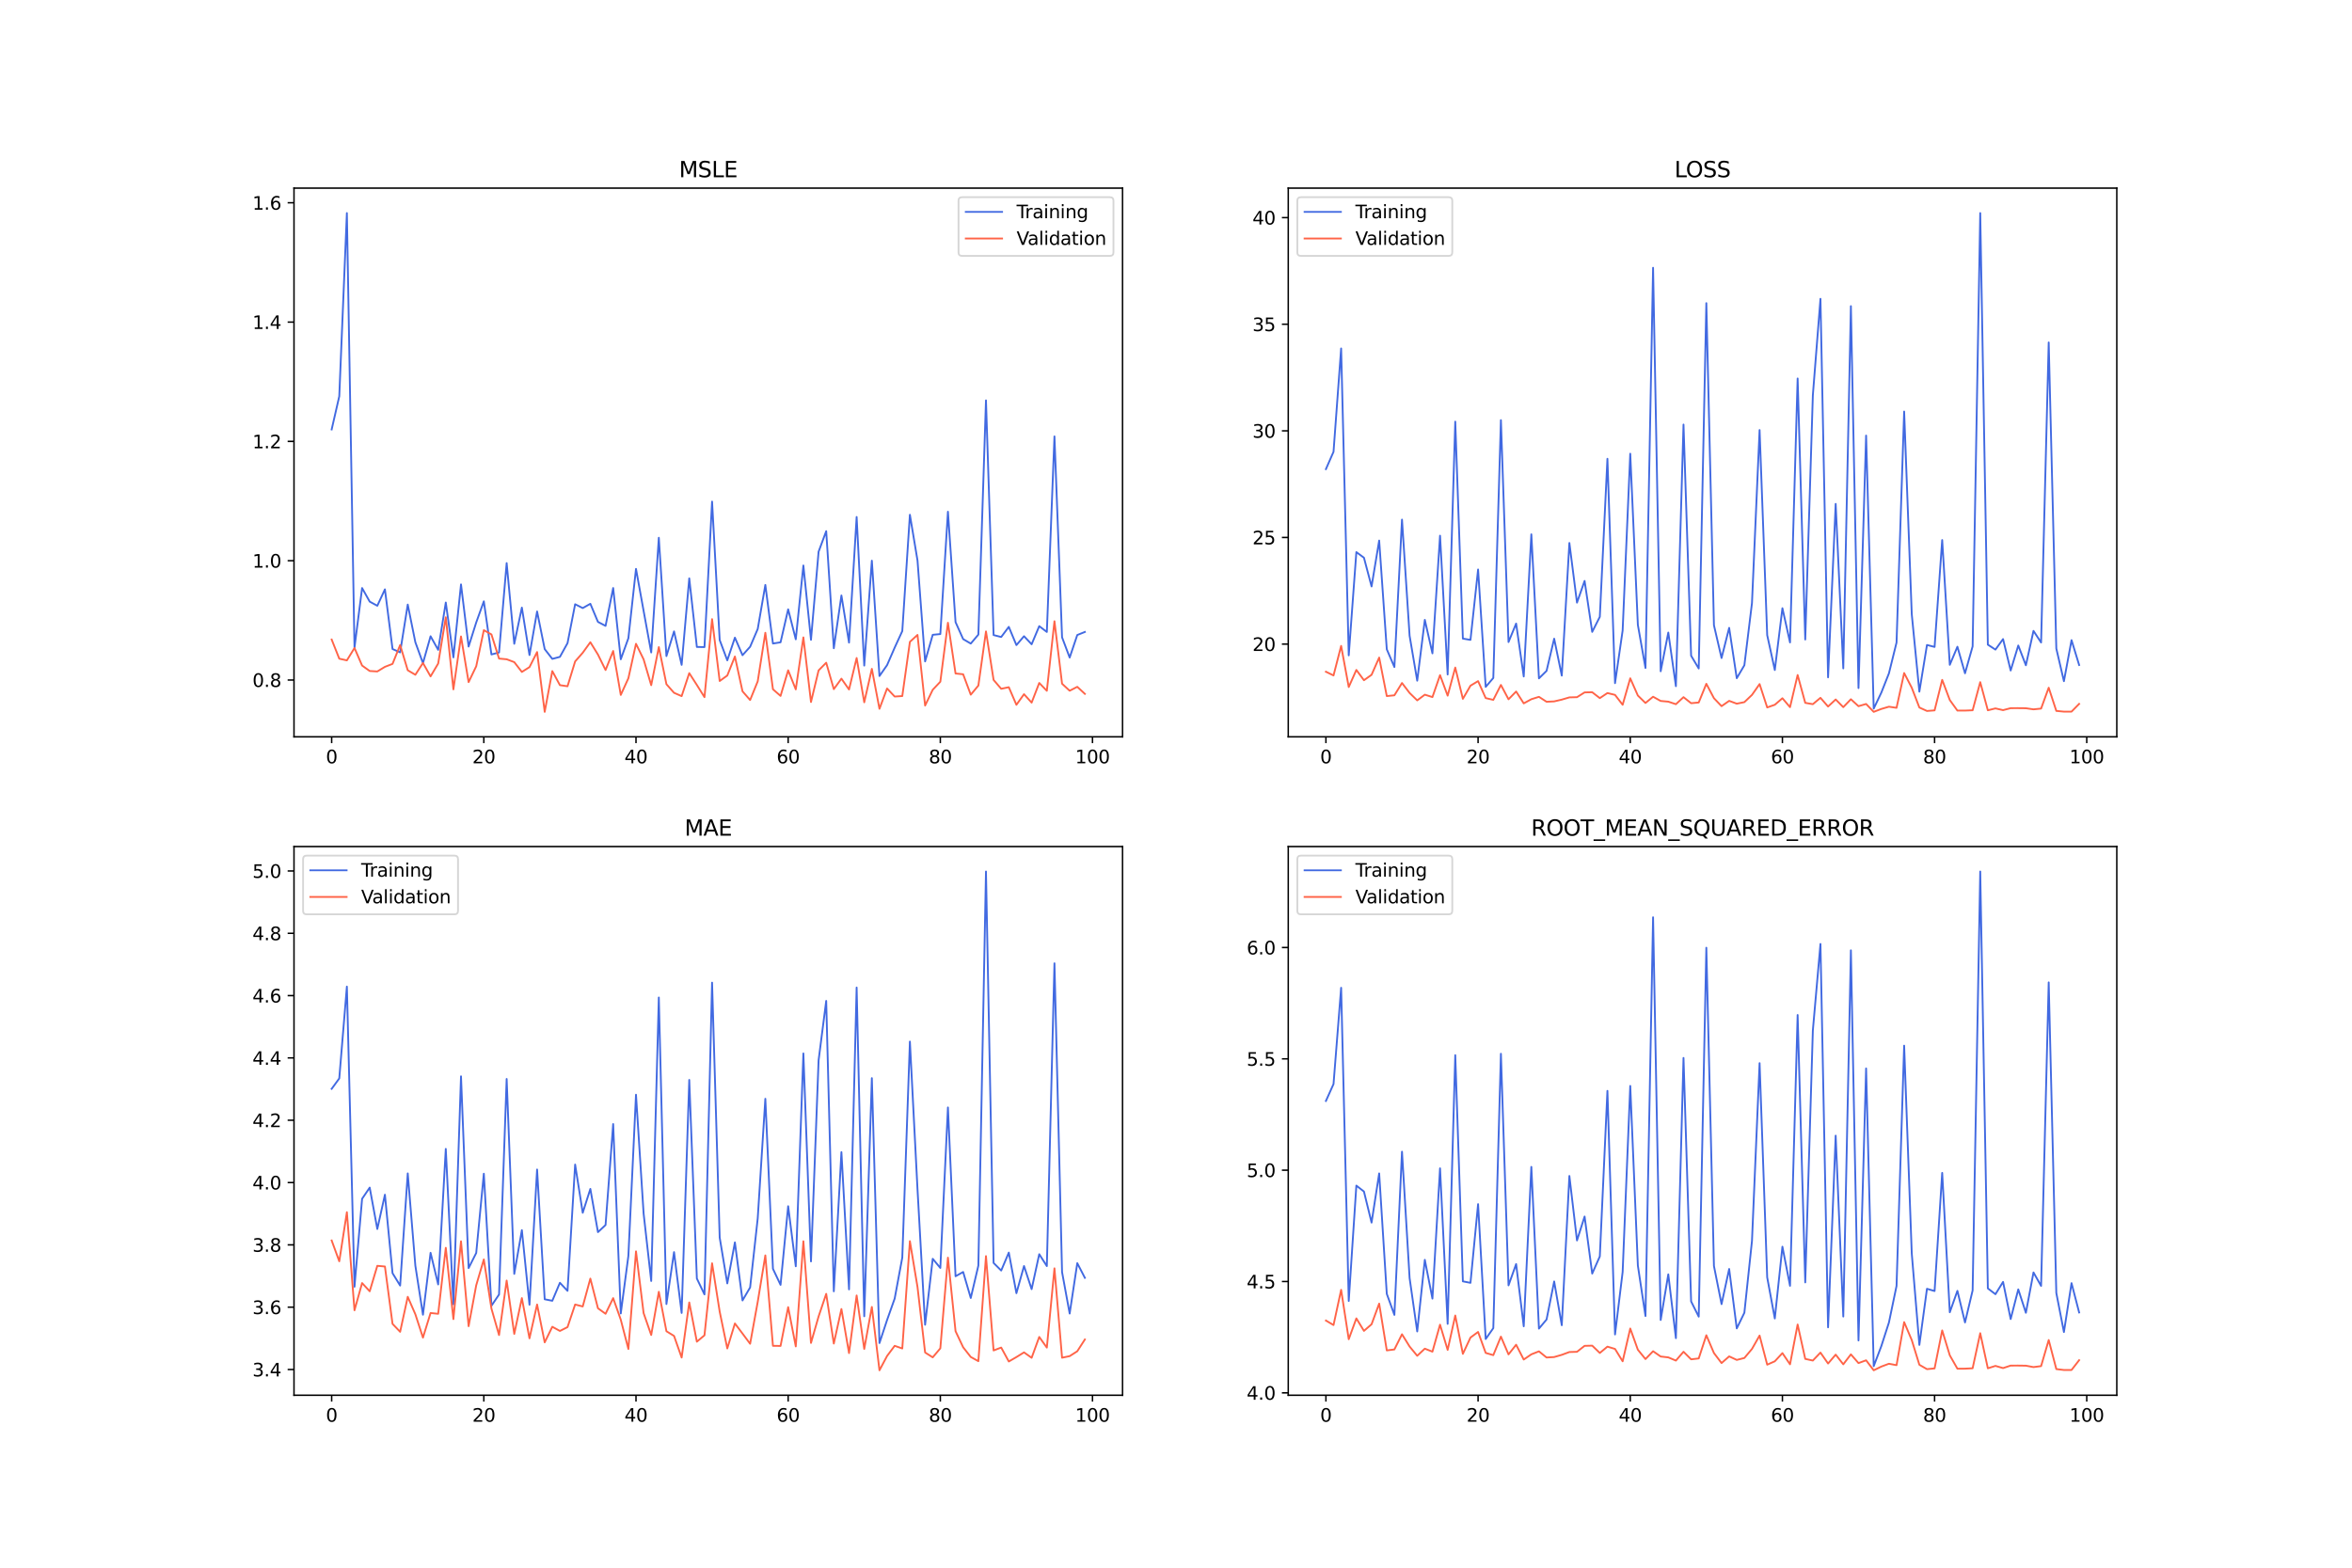 <?xml version="1.0" encoding="utf-8" standalone="no"?>
<!DOCTYPE svg PUBLIC "-//W3C//DTD SVG 1.1//EN"
  "http://www.w3.org/Graphics/SVG/1.1/DTD/svg11.dtd">
<svg xmlns:xlink="http://www.w3.org/1999/xlink" width="1296pt" height="864pt" viewBox="0 0 1296 864" xmlns="http://www.w3.org/2000/svg" version="1.1">
 <defs>
  <style type="text/css">*{stroke-linejoin: round; stroke-linecap: butt}</style>
 </defs>
 <g id="figure_1">
  <g id="patch_1">
   <path d="M 0 864 
L 1296 864 
L 1296 0 
L 0 0 
z
" style="fill: #ffffff"/>
  </g>
  <g id="axes_1">
   <g id="patch_2">
    <path d="M 162 406.08 
L 618.545 406.08 
L 618.545 103.68 
L 162 103.68 
z
" style="fill: #ffffff"/>
   </g>
   <g id="matplotlib.axis_1">
    <g id="xtick_1">
     <g id="line2d_1">
      <defs>
       <path id="m473813328e" d="M 0 0 
L 0 3.5 
" style="stroke: #000000; stroke-width: 0.8"/>
      </defs>
      <g>
       <use xlink:href="#m473813328e" x="182.752" y="406.08" style="stroke: #000000; stroke-width: 0.8"/>
      </g>
     </g>
     <g id="text_1">
      <!-- 0 -->
      <g transform="translate(179.571 420.678) scale(0.1 -0.1)">
       <defs>
        <path id="DejaVuSans-30" d="M 2034 4250 
Q 1547 4250 1301 3770 
Q 1056 3291 1056 2328 
Q 1056 1369 1301 889 
Q 1547 409 2034 409 
Q 2525 409 2770 889 
Q 3016 1369 3016 2328 
Q 3016 3291 2770 3770 
Q 2525 4250 2034 4250 
z
M 2034 4750 
Q 2819 4750 3233 4129 
Q 3647 3509 3647 2328 
Q 3647 1150 3233 529 
Q 2819 -91 2034 -91 
Q 1250 -91 836 529 
Q 422 1150 422 2328 
Q 422 3509 836 4129 
Q 1250 4750 2034 4750 
z
" transform="scale(0.016)"/>
       </defs>
       <use xlink:href="#DejaVuSans-30"/>
      </g>
     </g>
    </g>
    <g id="xtick_2">
     <g id="line2d_2">
      <g>
       <use xlink:href="#m473813328e" x="266.599" y="406.08" style="stroke: #000000; stroke-width: 0.8"/>
      </g>
     </g>
     <g id="text_2">
      <!-- 20 -->
      <g transform="translate(260.236 420.678) scale(0.1 -0.1)">
       <defs>
        <path id="DejaVuSans-32" d="M 1228 531 
L 3431 531 
L 3431 0 
L 469 0 
L 469 531 
Q 828 903 1448 1529 
Q 2069 2156 2228 2338 
Q 2531 2678 2651 2914 
Q 2772 3150 2772 3378 
Q 2772 3750 2511 3984 
Q 2250 4219 1831 4219 
Q 1534 4219 1204 4116 
Q 875 4013 500 3803 
L 500 4441 
Q 881 4594 1212 4672 
Q 1544 4750 1819 4750 
Q 2544 4750 2975 4387 
Q 3406 4025 3406 3419 
Q 3406 3131 3298 2873 
Q 3191 2616 2906 2266 
Q 2828 2175 2409 1742 
Q 1991 1309 1228 531 
z
" transform="scale(0.016)"/>
       </defs>
       <use xlink:href="#DejaVuSans-32"/>
       <use xlink:href="#DejaVuSans-30" x="63.623"/>
      </g>
     </g>
    </g>
    <g id="xtick_3">
     <g id="line2d_3">
      <g>
       <use xlink:href="#m473813328e" x="350.446" y="406.08" style="stroke: #000000; stroke-width: 0.8"/>
      </g>
     </g>
     <g id="text_3">
      <!-- 40 -->
      <g transform="translate(344.083 420.678) scale(0.1 -0.1)">
       <defs>
        <path id="DejaVuSans-34" d="M 2419 4116 
L 825 1625 
L 2419 1625 
L 2419 4116 
z
M 2253 4666 
L 3047 4666 
L 3047 1625 
L 3713 1625 
L 3713 1100 
L 3047 1100 
L 3047 0 
L 2419 0 
L 2419 1100 
L 313 1100 
L 313 1709 
L 2253 4666 
z
" transform="scale(0.016)"/>
       </defs>
       <use xlink:href="#DejaVuSans-34"/>
       <use xlink:href="#DejaVuSans-30" x="63.623"/>
      </g>
     </g>
    </g>
    <g id="xtick_4">
     <g id="line2d_4">
      <g>
       <use xlink:href="#m473813328e" x="434.292" y="406.08" style="stroke: #000000; stroke-width: 0.8"/>
      </g>
     </g>
     <g id="text_4">
      <!-- 60 -->
      <g transform="translate(427.93 420.678) scale(0.1 -0.1)">
       <defs>
        <path id="DejaVuSans-36" d="M 2113 2584 
Q 1688 2584 1439 2293 
Q 1191 2003 1191 1497 
Q 1191 994 1439 701 
Q 1688 409 2113 409 
Q 2538 409 2786 701 
Q 3034 994 3034 1497 
Q 3034 2003 2786 2293 
Q 2538 2584 2113 2584 
z
M 3366 4563 
L 3366 3988 
Q 3128 4100 2886 4159 
Q 2644 4219 2406 4219 
Q 1781 4219 1451 3797 
Q 1122 3375 1075 2522 
Q 1259 2794 1537 2939 
Q 1816 3084 2150 3084 
Q 2853 3084 3261 2657 
Q 3669 2231 3669 1497 
Q 3669 778 3244 343 
Q 2819 -91 2113 -91 
Q 1303 -91 875 529 
Q 447 1150 447 2328 
Q 447 3434 972 4092 
Q 1497 4750 2381 4750 
Q 2619 4750 2861 4703 
Q 3103 4656 3366 4563 
z
" transform="scale(0.016)"/>
       </defs>
       <use xlink:href="#DejaVuSans-36"/>
       <use xlink:href="#DejaVuSans-30" x="63.623"/>
      </g>
     </g>
    </g>
    <g id="xtick_5">
     <g id="line2d_5">
      <g>
       <use xlink:href="#m473813328e" x="518.139" y="406.08" style="stroke: #000000; stroke-width: 0.8"/>
      </g>
     </g>
     <g id="text_5">
      <!-- 80 -->
      <g transform="translate(511.776 420.678) scale(0.1 -0.1)">
       <defs>
        <path id="DejaVuSans-38" d="M 2034 2216 
Q 1584 2216 1326 1975 
Q 1069 1734 1069 1313 
Q 1069 891 1326 650 
Q 1584 409 2034 409 
Q 2484 409 2743 651 
Q 3003 894 3003 1313 
Q 3003 1734 2745 1975 
Q 2488 2216 2034 2216 
z
M 1403 2484 
Q 997 2584 770 2862 
Q 544 3141 544 3541 
Q 544 4100 942 4425 
Q 1341 4750 2034 4750 
Q 2731 4750 3128 4425 
Q 3525 4100 3525 3541 
Q 3525 3141 3298 2862 
Q 3072 2584 2669 2484 
Q 3125 2378 3379 2068 
Q 3634 1759 3634 1313 
Q 3634 634 3220 271 
Q 2806 -91 2034 -91 
Q 1263 -91 848 271 
Q 434 634 434 1313 
Q 434 1759 690 2068 
Q 947 2378 1403 2484 
z
M 1172 3481 
Q 1172 3119 1398 2916 
Q 1625 2713 2034 2713 
Q 2441 2713 2670 2916 
Q 2900 3119 2900 3481 
Q 2900 3844 2670 4047 
Q 2441 4250 2034 4250 
Q 1625 4250 1398 4047 
Q 1172 3844 1172 3481 
z
" transform="scale(0.016)"/>
       </defs>
       <use xlink:href="#DejaVuSans-38"/>
       <use xlink:href="#DejaVuSans-30" x="63.623"/>
      </g>
     </g>
    </g>
    <g id="xtick_6">
     <g id="line2d_6">
      <g>
       <use xlink:href="#m473813328e" x="601.986" y="406.08" style="stroke: #000000; stroke-width: 0.8"/>
      </g>
     </g>
     <g id="text_6">
      <!-- 100 -->
      <g transform="translate(592.442 420.678) scale(0.1 -0.1)">
       <defs>
        <path id="DejaVuSans-31" d="M 794 531 
L 1825 531 
L 1825 4091 
L 703 3866 
L 703 4441 
L 1819 4666 
L 2450 4666 
L 2450 531 
L 3481 531 
L 3481 0 
L 794 0 
L 794 531 
z
" transform="scale(0.016)"/>
       </defs>
       <use xlink:href="#DejaVuSans-31"/>
       <use xlink:href="#DejaVuSans-30" x="63.623"/>
       <use xlink:href="#DejaVuSans-30" x="127.246"/>
      </g>
     </g>
    </g>
   </g>
   <g id="matplotlib.axis_2">
    <g id="ytick_1">
     <g id="line2d_7">
      <defs>
       <path id="m1ecd02e092" d="M 0 0 
L -3.5 0 
" style="stroke: #000000; stroke-width: 0.8"/>
      </defs>
      <g>
       <use xlink:href="#m1ecd02e092" x="162" y="374.783" style="stroke: #000000; stroke-width: 0.8"/>
      </g>
     </g>
     <g id="text_7">
      <!-- 0.8 -->
      <g transform="translate(139.097 378.582) scale(0.1 -0.1)">
       <defs>
        <path id="DejaVuSans-2e" d="M 684 794 
L 1344 794 
L 1344 0 
L 684 0 
L 684 794 
z
" transform="scale(0.016)"/>
       </defs>
       <use xlink:href="#DejaVuSans-30"/>
       <use xlink:href="#DejaVuSans-2e" x="63.623"/>
       <use xlink:href="#DejaVuSans-38" x="95.41"/>
      </g>
     </g>
    </g>
    <g id="ytick_2">
     <g id="line2d_8">
      <g>
       <use xlink:href="#m1ecd02e092" x="162" y="309.027" style="stroke: #000000; stroke-width: 0.8"/>
      </g>
     </g>
     <g id="text_8">
      <!-- 1.0 -->
      <g transform="translate(139.097 312.826) scale(0.1 -0.1)">
       <use xlink:href="#DejaVuSans-31"/>
       <use xlink:href="#DejaVuSans-2e" x="63.623"/>
       <use xlink:href="#DejaVuSans-30" x="95.41"/>
      </g>
     </g>
    </g>
    <g id="ytick_3">
     <g id="line2d_9">
      <g>
       <use xlink:href="#m1ecd02e092" x="162" y="243.27" style="stroke: #000000; stroke-width: 0.8"/>
      </g>
     </g>
     <g id="text_9">
      <!-- 1.2 -->
      <g transform="translate(139.097 247.069) scale(0.1 -0.1)">
       <use xlink:href="#DejaVuSans-31"/>
       <use xlink:href="#DejaVuSans-2e" x="63.623"/>
       <use xlink:href="#DejaVuSans-32" x="95.41"/>
      </g>
     </g>
    </g>
    <g id="ytick_4">
     <g id="line2d_10">
      <g>
       <use xlink:href="#m1ecd02e092" x="162" y="177.514" style="stroke: #000000; stroke-width: 0.8"/>
      </g>
     </g>
     <g id="text_10">
      <!-- 1.4 -->
      <g transform="translate(139.097 181.313) scale(0.1 -0.1)">
       <use xlink:href="#DejaVuSans-31"/>
       <use xlink:href="#DejaVuSans-2e" x="63.623"/>
       <use xlink:href="#DejaVuSans-34" x="95.41"/>
      </g>
     </g>
    </g>
    <g id="ytick_5">
     <g id="line2d_11">
      <g>
       <use xlink:href="#m1ecd02e092" x="162" y="111.757" style="stroke: #000000; stroke-width: 0.8"/>
      </g>
     </g>
     <g id="text_11">
      <!-- 1.6 -->
      <g transform="translate(139.097 115.557) scale(0.1 -0.1)">
       <use xlink:href="#DejaVuSans-31"/>
       <use xlink:href="#DejaVuSans-2e" x="63.623"/>
       <use xlink:href="#DejaVuSans-36" x="95.41"/>
      </g>
     </g>
    </g>
   </g>
   <g id="line2d_12">
    <path d="M 182.752 236.683 
L 186.944 218.416 
L 191.137 117.425 
L 195.329 356.965 
L 199.521 324.085 
L 203.714 331.57 
L 207.906 333.857 
L 212.098 324.811 
L 216.291 357.694 
L 220.483 359.548 
L 224.675 333.202 
L 228.868 353.955 
L 233.06 365.47 
L 237.252 350.655 
L 241.445 358.16 
L 245.637 332.062 
L 249.829 362.304 
L 254.022 322.082 
L 258.214 356.335 
L 262.406 343.06 
L 266.599 331.408 
L 270.791 360.686 
L 274.983 359.61 
L 279.176 310.342 
L 283.368 354.807 
L 287.56 334.866 
L 291.753 361.026 
L 295.945 337.001 
L 300.137 357.738 
L 304.33 363.134 
L 308.522 362.021 
L 312.714 354.448 
L 316.907 333.009 
L 321.099 335.13 
L 325.292 332.766 
L 329.484 342.745 
L 333.676 344.939 
L 337.869 324.072 
L 342.061 363.349 
L 346.253 351.726 
L 350.446 313.523 
L 354.638 336.662 
L 358.83 359.598 
L 363.023 296.372 
L 367.215 361.587 
L 371.407 347.974 
L 375.6 366.426 
L 379.792 318.753 
L 383.984 356.55 
L 388.177 356.635 
L 392.369 276.443 
L 396.561 352.734 
L 400.754 363.933 
L 404.946 351.42 
L 409.138 361.1 
L 413.331 356.453 
L 417.523 346.647 
L 421.715 322.374 
L 425.908 354.668 
L 430.1 353.999 
L 434.292 335.815 
L 438.485 352.343 
L 442.677 311.663 
L 446.869 352.622 
L 451.062 304.061 
L 455.254 292.737 
L 459.446 357.272 
L 463.639 328.182 
L 467.831 354.164 
L 472.023 284.927 
L 476.216 366.832 
L 480.408 309.004 
L 484.6 372.573 
L 488.793 366.58 
L 492.985 356.927 
L 497.177 347.801 
L 501.37 283.7 
L 505.562 308.879 
L 509.754 364.527 
L 513.947 349.859 
L 518.139 349.453 
L 522.331 282.025 
L 526.524 342.862 
L 530.716 352.228 
L 534.908 354.688 
L 539.101 349.741 
L 543.293 220.656 
L 547.485 350.004 
L 551.678 351.071 
L 555.87 345.482 
L 560.062 355.531 
L 564.255 350.635 
L 568.447 355.084 
L 572.639 345.092 
L 576.832 348.291 
L 581.024 240.521 
L 585.216 351.237 
L 589.409 362.403 
L 593.601 349.973 
L 597.793 348.29 
" clip-path="url(#pbf572437a0)" style="fill: none; stroke: #4169e1; stroke-linecap: square"/>
   </g>
   <g id="line2d_13">
    <path d="M 182.752 352.466 
L 186.944 363.017 
L 191.137 363.952 
L 195.329 357.136 
L 199.521 366.809 
L 203.714 369.81 
L 207.906 370.059 
L 212.098 367.518 
L 216.291 365.898 
L 220.483 355.498 
L 224.675 369.4 
L 228.868 371.884 
L 233.06 365.38 
L 237.252 372.781 
L 241.445 365.691 
L 245.637 340.189 
L 249.829 379.925 
L 254.022 350.768 
L 258.214 375.943 
L 262.406 367.2 
L 266.599 347.308 
L 270.791 349.653 
L 274.983 362.968 
L 279.176 363.343 
L 283.368 364.921 
L 287.56 370.325 
L 291.753 367.67 
L 295.945 359.368 
L 300.137 392.335 
L 304.33 369.86 
L 308.522 377.608 
L 312.714 378.224 
L 316.907 364.54 
L 321.099 359.757 
L 325.292 353.95 
L 329.484 360.749 
L 333.676 369.273 
L 337.869 358.771 
L 342.061 383.003 
L 346.253 373.79 
L 350.446 354.814 
L 354.638 363.388 
L 358.83 377.625 
L 363.023 356.633 
L 367.215 377.093 
L 371.407 381.826 
L 375.6 383.661 
L 379.792 370.988 
L 383.984 377.506 
L 388.177 384.219 
L 392.369 341.23 
L 396.561 375.333 
L 400.754 372.294 
L 404.946 361.822 
L 409.138 381 
L 413.331 385.805 
L 417.523 375.491 
L 421.715 348.749 
L 425.908 379.873 
L 430.1 383.541 
L 434.292 369.425 
L 438.485 379.948 
L 442.677 351.287 
L 446.869 386.907 
L 451.062 369.474 
L 455.254 365.245 
L 459.446 379.815 
L 463.639 374.032 
L 467.831 380.004 
L 472.023 362.649 
L 476.216 387.06 
L 480.408 368.623 
L 484.6 390.638 
L 488.793 379.447 
L 492.985 383.887 
L 497.177 383.618 
L 501.37 353.746 
L 505.562 349.925 
L 509.754 388.848 
L 513.947 380.16 
L 518.139 375.728 
L 522.331 343.217 
L 526.524 371.183 
L 530.716 371.612 
L 534.908 382.862 
L 539.101 377.83 
L 543.293 347.992 
L 547.485 374.718 
L 551.678 379.617 
L 555.87 378.737 
L 560.062 388.439 
L 564.255 382.588 
L 568.447 387.238 
L 572.639 376.398 
L 576.832 380.72 
L 581.024 342.38 
L 585.216 376.809 
L 589.409 380.69 
L 593.601 378.526 
L 597.793 382.413 
" clip-path="url(#pbf572437a0)" style="fill: none; stroke: #ff6347; stroke-linecap: square"/>
   </g>
   <g id="patch_3">
    <path d="M 162 406.08 
L 162 103.68 
" style="fill: none; stroke: #000000; stroke-width: 0.8; stroke-linejoin: miter; stroke-linecap: square"/>
   </g>
   <g id="patch_4">
    <path d="M 618.545 406.08 
L 618.545 103.68 
" style="fill: none; stroke: #000000; stroke-width: 0.8; stroke-linejoin: miter; stroke-linecap: square"/>
   </g>
   <g id="patch_5">
    <path d="M 162 406.08 
L 618.545 406.08 
" style="fill: none; stroke: #000000; stroke-width: 0.8; stroke-linejoin: miter; stroke-linecap: square"/>
   </g>
   <g id="patch_6">
    <path d="M 162 103.68 
L 618.545 103.68 
" style="fill: none; stroke: #000000; stroke-width: 0.8; stroke-linejoin: miter; stroke-linecap: square"/>
   </g>
   <g id="text_12">
    <!-- MSLE -->
    <g transform="translate(374.152 97.68) scale(0.12 -0.12)">
     <defs>
      <path id="DejaVuSans-4d" d="M 628 4666 
L 1569 4666 
L 2759 1491 
L 3956 4666 
L 4897 4666 
L 4897 0 
L 4281 0 
L 4281 4097 
L 3078 897 
L 2444 897 
L 1241 4097 
L 1241 0 
L 628 0 
L 628 4666 
z
" transform="scale(0.016)"/>
      <path id="DejaVuSans-53" d="M 3425 4513 
L 3425 3897 
Q 3066 4069 2747 4153 
Q 2428 4238 2131 4238 
Q 1616 4238 1336 4038 
Q 1056 3838 1056 3469 
Q 1056 3159 1242 3001 
Q 1428 2844 1947 2747 
L 2328 2669 
Q 3034 2534 3370 2195 
Q 3706 1856 3706 1288 
Q 3706 609 3251 259 
Q 2797 -91 1919 -91 
Q 1588 -91 1214 -16 
Q 841 59 441 206 
L 441 856 
Q 825 641 1194 531 
Q 1563 422 1919 422 
Q 2459 422 2753 634 
Q 3047 847 3047 1241 
Q 3047 1584 2836 1778 
Q 2625 1972 2144 2069 
L 1759 2144 
Q 1053 2284 737 2584 
Q 422 2884 422 3419 
Q 422 4038 858 4394 
Q 1294 4750 2059 4750 
Q 2388 4750 2728 4690 
Q 3069 4631 3425 4513 
z
" transform="scale(0.016)"/>
      <path id="DejaVuSans-4c" d="M 628 4666 
L 1259 4666 
L 1259 531 
L 3531 531 
L 3531 0 
L 628 0 
L 628 4666 
z
" transform="scale(0.016)"/>
      <path id="DejaVuSans-45" d="M 628 4666 
L 3578 4666 
L 3578 4134 
L 1259 4134 
L 1259 2753 
L 3481 2753 
L 3481 2222 
L 1259 2222 
L 1259 531 
L 3634 531 
L 3634 0 
L 628 0 
L 628 4666 
z
" transform="scale(0.016)"/>
     </defs>
     <use xlink:href="#DejaVuSans-4d"/>
     <use xlink:href="#DejaVuSans-53" x="86.279"/>
     <use xlink:href="#DejaVuSans-4c" x="149.756"/>
     <use xlink:href="#DejaVuSans-45" x="205.469"/>
    </g>
   </g>
   <g id="legend_1">
    <g id="patch_7">
     <path d="M 530.164 141.036 
L 611.545 141.036 
Q 613.545 141.036 613.545 139.036 
L 613.545 110.68 
Q 613.545 108.68 611.545 108.68 
L 530.164 108.68 
Q 528.164 108.68 528.164 110.68 
L 528.164 139.036 
Q 528.164 141.036 530.164 141.036 
z
" style="fill: #ffffff; opacity: 0.8; stroke: #cccccc; stroke-linejoin: miter"/>
    </g>
    <g id="line2d_14">
     <path d="M 532.164 116.778 
L 542.164 116.778 
L 552.164 116.778 
" style="fill: none; stroke: #4169e1; stroke-linecap: square"/>
    </g>
    <g id="text_13">
     <!-- Training -->
     <g transform="translate(560.164 120.278) scale(0.1 -0.1)">
      <defs>
       <path id="DejaVuSans-54" d="M -19 4666 
L 3928 4666 
L 3928 4134 
L 2272 4134 
L 2272 0 
L 1638 0 
L 1638 4134 
L -19 4134 
L -19 4666 
z
" transform="scale(0.016)"/>
       <path id="DejaVuSans-72" d="M 2631 2963 
Q 2534 3019 2420 3045 
Q 2306 3072 2169 3072 
Q 1681 3072 1420 2755 
Q 1159 2438 1159 1844 
L 1159 0 
L 581 0 
L 581 3500 
L 1159 3500 
L 1159 2956 
Q 1341 3275 1631 3429 
Q 1922 3584 2338 3584 
Q 2397 3584 2469 3576 
Q 2541 3569 2628 3553 
L 2631 2963 
z
" transform="scale(0.016)"/>
       <path id="DejaVuSans-61" d="M 2194 1759 
Q 1497 1759 1228 1600 
Q 959 1441 959 1056 
Q 959 750 1161 570 
Q 1363 391 1709 391 
Q 2188 391 2477 730 
Q 2766 1069 2766 1631 
L 2766 1759 
L 2194 1759 
z
M 3341 1997 
L 3341 0 
L 2766 0 
L 2766 531 
Q 2569 213 2275 61 
Q 1981 -91 1556 -91 
Q 1019 -91 701 211 
Q 384 513 384 1019 
Q 384 1609 779 1909 
Q 1175 2209 1959 2209 
L 2766 2209 
L 2766 2266 
Q 2766 2663 2505 2880 
Q 2244 3097 1772 3097 
Q 1472 3097 1187 3025 
Q 903 2953 641 2809 
L 641 3341 
Q 956 3463 1253 3523 
Q 1550 3584 1831 3584 
Q 2591 3584 2966 3190 
Q 3341 2797 3341 1997 
z
" transform="scale(0.016)"/>
       <path id="DejaVuSans-69" d="M 603 3500 
L 1178 3500 
L 1178 0 
L 603 0 
L 603 3500 
z
M 603 4863 
L 1178 4863 
L 1178 4134 
L 603 4134 
L 603 4863 
z
" transform="scale(0.016)"/>
       <path id="DejaVuSans-6e" d="M 3513 2113 
L 3513 0 
L 2938 0 
L 2938 2094 
Q 2938 2591 2744 2837 
Q 2550 3084 2163 3084 
Q 1697 3084 1428 2787 
Q 1159 2491 1159 1978 
L 1159 0 
L 581 0 
L 581 3500 
L 1159 3500 
L 1159 2956 
Q 1366 3272 1645 3428 
Q 1925 3584 2291 3584 
Q 2894 3584 3203 3211 
Q 3513 2838 3513 2113 
z
" transform="scale(0.016)"/>
       <path id="DejaVuSans-67" d="M 2906 1791 
Q 2906 2416 2648 2759 
Q 2391 3103 1925 3103 
Q 1463 3103 1205 2759 
Q 947 2416 947 1791 
Q 947 1169 1205 825 
Q 1463 481 1925 481 
Q 2391 481 2648 825 
Q 2906 1169 2906 1791 
z
M 3481 434 
Q 3481 -459 3084 -895 
Q 2688 -1331 1869 -1331 
Q 1566 -1331 1297 -1286 
Q 1028 -1241 775 -1147 
L 775 -588 
Q 1028 -725 1275 -790 
Q 1522 -856 1778 -856 
Q 2344 -856 2625 -561 
Q 2906 -266 2906 331 
L 2906 616 
Q 2728 306 2450 153 
Q 2172 0 1784 0 
Q 1141 0 747 490 
Q 353 981 353 1791 
Q 353 2603 747 3093 
Q 1141 3584 1784 3584 
Q 2172 3584 2450 3431 
Q 2728 3278 2906 2969 
L 2906 3500 
L 3481 3500 
L 3481 434 
z
" transform="scale(0.016)"/>
      </defs>
      <use xlink:href="#DejaVuSans-54"/>
      <use xlink:href="#DejaVuSans-72" x="46.334"/>
      <use xlink:href="#DejaVuSans-61" x="87.447"/>
      <use xlink:href="#DejaVuSans-69" x="148.727"/>
      <use xlink:href="#DejaVuSans-6e" x="176.51"/>
      <use xlink:href="#DejaVuSans-69" x="239.889"/>
      <use xlink:href="#DejaVuSans-6e" x="267.672"/>
      <use xlink:href="#DejaVuSans-67" x="331.051"/>
     </g>
    </g>
    <g id="line2d_15">
     <path d="M 532.164 131.457 
L 542.164 131.457 
L 552.164 131.457 
" style="fill: none; stroke: #ff6347; stroke-linecap: square"/>
    </g>
    <g id="text_14">
     <!-- Validation -->
     <g transform="translate(560.164 134.957) scale(0.1 -0.1)">
      <defs>
       <path id="DejaVuSans-56" d="M 1831 0 
L 50 4666 
L 709 4666 
L 2188 738 
L 3669 4666 
L 4325 4666 
L 2547 0 
L 1831 0 
z
" transform="scale(0.016)"/>
       <path id="DejaVuSans-6c" d="M 603 4863 
L 1178 4863 
L 1178 0 
L 603 0 
L 603 4863 
z
" transform="scale(0.016)"/>
       <path id="DejaVuSans-64" d="M 2906 2969 
L 2906 4863 
L 3481 4863 
L 3481 0 
L 2906 0 
L 2906 525 
Q 2725 213 2448 61 
Q 2172 -91 1784 -91 
Q 1150 -91 751 415 
Q 353 922 353 1747 
Q 353 2572 751 3078 
Q 1150 3584 1784 3584 
Q 2172 3584 2448 3432 
Q 2725 3281 2906 2969 
z
M 947 1747 
Q 947 1113 1208 752 
Q 1469 391 1925 391 
Q 2381 391 2643 752 
Q 2906 1113 2906 1747 
Q 2906 2381 2643 2742 
Q 2381 3103 1925 3103 
Q 1469 3103 1208 2742 
Q 947 2381 947 1747 
z
" transform="scale(0.016)"/>
       <path id="DejaVuSans-74" d="M 1172 4494 
L 1172 3500 
L 2356 3500 
L 2356 3053 
L 1172 3053 
L 1172 1153 
Q 1172 725 1289 603 
Q 1406 481 1766 481 
L 2356 481 
L 2356 0 
L 1766 0 
Q 1100 0 847 248 
Q 594 497 594 1153 
L 594 3053 
L 172 3053 
L 172 3500 
L 594 3500 
L 594 4494 
L 1172 4494 
z
" transform="scale(0.016)"/>
       <path id="DejaVuSans-6f" d="M 1959 3097 
Q 1497 3097 1228 2736 
Q 959 2375 959 1747 
Q 959 1119 1226 758 
Q 1494 397 1959 397 
Q 2419 397 2687 759 
Q 2956 1122 2956 1747 
Q 2956 2369 2687 2733 
Q 2419 3097 1959 3097 
z
M 1959 3584 
Q 2709 3584 3137 3096 
Q 3566 2609 3566 1747 
Q 3566 888 3137 398 
Q 2709 -91 1959 -91 
Q 1206 -91 779 398 
Q 353 888 353 1747 
Q 353 2609 779 3096 
Q 1206 3584 1959 3584 
z
" transform="scale(0.016)"/>
      </defs>
      <use xlink:href="#DejaVuSans-56"/>
      <use xlink:href="#DejaVuSans-61" x="60.658"/>
      <use xlink:href="#DejaVuSans-6c" x="121.938"/>
      <use xlink:href="#DejaVuSans-69" x="149.721"/>
      <use xlink:href="#DejaVuSans-64" x="177.504"/>
      <use xlink:href="#DejaVuSans-61" x="240.98"/>
      <use xlink:href="#DejaVuSans-74" x="302.26"/>
      <use xlink:href="#DejaVuSans-69" x="341.469"/>
      <use xlink:href="#DejaVuSans-6f" x="369.252"/>
      <use xlink:href="#DejaVuSans-6e" x="430.434"/>
     </g>
    </g>
   </g>
  </g>
  <g id="axes_2">
   <g id="patch_8">
    <path d="M 709.855 406.08 
L 1166.4 406.08 
L 1166.4 103.68 
L 709.855 103.68 
z
" style="fill: #ffffff"/>
   </g>
   <g id="matplotlib.axis_3">
    <g id="xtick_7">
     <g id="line2d_16">
      <g>
       <use xlink:href="#m473813328e" x="730.607" y="406.08" style="stroke: #000000; stroke-width: 0.8"/>
      </g>
     </g>
     <g id="text_15">
      <!-- 0 -->
      <g transform="translate(727.425 420.678) scale(0.1 -0.1)">
       <use xlink:href="#DejaVuSans-30"/>
      </g>
     </g>
    </g>
    <g id="xtick_8">
     <g id="line2d_17">
      <g>
       <use xlink:href="#m473813328e" x="814.453" y="406.08" style="stroke: #000000; stroke-width: 0.8"/>
      </g>
     </g>
     <g id="text_16">
      <!-- 20 -->
      <g transform="translate(808.091 420.678) scale(0.1 -0.1)">
       <use xlink:href="#DejaVuSans-32"/>
       <use xlink:href="#DejaVuSans-30" x="63.623"/>
      </g>
     </g>
    </g>
    <g id="xtick_9">
     <g id="line2d_18">
      <g>
       <use xlink:href="#m473813328e" x="898.3" y="406.08" style="stroke: #000000; stroke-width: 0.8"/>
      </g>
     </g>
     <g id="text_17">
      <!-- 40 -->
      <g transform="translate(891.938 420.678) scale(0.1 -0.1)">
       <use xlink:href="#DejaVuSans-34"/>
       <use xlink:href="#DejaVuSans-30" x="63.623"/>
      </g>
     </g>
    </g>
    <g id="xtick_10">
     <g id="line2d_19">
      <g>
       <use xlink:href="#m473813328e" x="982.147" y="406.08" style="stroke: #000000; stroke-width: 0.8"/>
      </g>
     </g>
     <g id="text_18">
      <!-- 60 -->
      <g transform="translate(975.784 420.678) scale(0.1 -0.1)">
       <use xlink:href="#DejaVuSans-36"/>
       <use xlink:href="#DejaVuSans-30" x="63.623"/>
      </g>
     </g>
    </g>
    <g id="xtick_11">
     <g id="line2d_20">
      <g>
       <use xlink:href="#m473813328e" x="1065.994" y="406.08" style="stroke: #000000; stroke-width: 0.8"/>
      </g>
     </g>
     <g id="text_19">
      <!-- 80 -->
      <g transform="translate(1059.631 420.678) scale(0.1 -0.1)">
       <use xlink:href="#DejaVuSans-38"/>
       <use xlink:href="#DejaVuSans-30" x="63.623"/>
      </g>
     </g>
    </g>
    <g id="xtick_12">
     <g id="line2d_21">
      <g>
       <use xlink:href="#m473813328e" x="1149.84" y="406.08" style="stroke: #000000; stroke-width: 0.8"/>
      </g>
     </g>
     <g id="text_20">
      <!-- 100 -->
      <g transform="translate(1140.297 420.678) scale(0.1 -0.1)">
       <use xlink:href="#DejaVuSans-31"/>
       <use xlink:href="#DejaVuSans-30" x="63.623"/>
       <use xlink:href="#DejaVuSans-30" x="127.246"/>
      </g>
     </g>
    </g>
   </g>
   <g id="matplotlib.axis_4">
    <g id="ytick_6">
     <g id="line2d_22">
      <g>
       <use xlink:href="#m1ecd02e092" x="709.855" y="354.972" style="stroke: #000000; stroke-width: 0.8"/>
      </g>
     </g>
     <g id="text_21">
      <!-- 20 -->
      <g transform="translate(690.13 358.771) scale(0.1 -0.1)">
       <use xlink:href="#DejaVuSans-32"/>
       <use xlink:href="#DejaVuSans-30" x="63.623"/>
      </g>
     </g>
    </g>
    <g id="ytick_7">
     <g id="line2d_23">
      <g>
       <use xlink:href="#m1ecd02e092" x="709.855" y="296.212" style="stroke: #000000; stroke-width: 0.8"/>
      </g>
     </g>
     <g id="text_22">
      <!-- 25 -->
      <g transform="translate(690.13 300.011) scale(0.1 -0.1)">
       <defs>
        <path id="DejaVuSans-35" d="M 691 4666 
L 3169 4666 
L 3169 4134 
L 1269 4134 
L 1269 2991 
Q 1406 3038 1543 3061 
Q 1681 3084 1819 3084 
Q 2600 3084 3056 2656 
Q 3513 2228 3513 1497 
Q 3513 744 3044 326 
Q 2575 -91 1722 -91 
Q 1428 -91 1123 -41 
Q 819 9 494 109 
L 494 744 
Q 775 591 1075 516 
Q 1375 441 1709 441 
Q 2250 441 2565 725 
Q 2881 1009 2881 1497 
Q 2881 1984 2565 2268 
Q 2250 2553 1709 2553 
Q 1456 2553 1204 2497 
Q 953 2441 691 2322 
L 691 4666 
z
" transform="scale(0.016)"/>
       </defs>
       <use xlink:href="#DejaVuSans-32"/>
       <use xlink:href="#DejaVuSans-35" x="63.623"/>
      </g>
     </g>
    </g>
    <g id="ytick_8">
     <g id="line2d_24">
      <g>
       <use xlink:href="#m1ecd02e092" x="709.855" y="237.453" style="stroke: #000000; stroke-width: 0.8"/>
      </g>
     </g>
     <g id="text_23">
      <!-- 30 -->
      <g transform="translate(690.13 241.252) scale(0.1 -0.1)">
       <defs>
        <path id="DejaVuSans-33" d="M 2597 2516 
Q 3050 2419 3304 2112 
Q 3559 1806 3559 1356 
Q 3559 666 3084 287 
Q 2609 -91 1734 -91 
Q 1441 -91 1130 -33 
Q 819 25 488 141 
L 488 750 
Q 750 597 1062 519 
Q 1375 441 1716 441 
Q 2309 441 2620 675 
Q 2931 909 2931 1356 
Q 2931 1769 2642 2001 
Q 2353 2234 1838 2234 
L 1294 2234 
L 1294 2753 
L 1863 2753 
Q 2328 2753 2575 2939 
Q 2822 3125 2822 3475 
Q 2822 3834 2567 4026 
Q 2313 4219 1838 4219 
Q 1578 4219 1281 4162 
Q 984 4106 628 3988 
L 628 4550 
Q 988 4650 1302 4700 
Q 1616 4750 1894 4750 
Q 2613 4750 3031 4423 
Q 3450 4097 3450 3541 
Q 3450 3153 3228 2886 
Q 3006 2619 2597 2516 
z
" transform="scale(0.016)"/>
       </defs>
       <use xlink:href="#DejaVuSans-33"/>
       <use xlink:href="#DejaVuSans-30" x="63.623"/>
      </g>
     </g>
    </g>
    <g id="ytick_9">
     <g id="line2d_25">
      <g>
       <use xlink:href="#m1ecd02e092" x="709.855" y="178.693" style="stroke: #000000; stroke-width: 0.8"/>
      </g>
     </g>
     <g id="text_24">
      <!-- 35 -->
      <g transform="translate(690.13 182.493) scale(0.1 -0.1)">
       <use xlink:href="#DejaVuSans-33"/>
       <use xlink:href="#DejaVuSans-35" x="63.623"/>
      </g>
     </g>
    </g>
    <g id="ytick_10">
     <g id="line2d_26">
      <g>
       <use xlink:href="#m1ecd02e092" x="709.855" y="119.934" style="stroke: #000000; stroke-width: 0.8"/>
      </g>
     </g>
     <g id="text_25">
      <!-- 40 -->
      <g transform="translate(690.13 123.733) scale(0.1 -0.1)">
       <use xlink:href="#DejaVuSans-34"/>
       <use xlink:href="#DejaVuSans-30" x="63.623"/>
      </g>
     </g>
    </g>
   </g>
   <g id="line2d_27">
    <path d="M 730.607 258.552 
L 734.799 248.989 
L 738.991 192.051 
L 743.184 361.188 
L 747.376 304.283 
L 751.568 307.382 
L 755.761 323.217 
L 759.953 297.908 
L 764.145 357.842 
L 768.338 367.626 
L 772.53 286.367 
L 776.722 350.405 
L 780.915 375.156 
L 785.107 341.617 
L 789.299 360.089 
L 793.492 295.23 
L 797.684 371.729 
L 801.876 232.376 
L 806.069 351.955 
L 810.261 352.658 
L 814.453 313.859 
L 818.646 378.56 
L 822.838 373.66 
L 827.03 231.547 
L 831.223 353.853 
L 835.415 343.666 
L 839.607 372.825 
L 843.8 294.475 
L 847.992 373.876 
L 852.184 369.736 
L 856.377 352.004 
L 860.569 372.338 
L 864.761 299.246 
L 868.954 332.124 
L 873.146 320.158 
L 877.338 348.249 
L 881.531 339.961 
L 885.723 252.853 
L 889.915 376.512 
L 894.108 347.481 
L 898.3 250.06 
L 902.492 344.376 
L 906.685 368.147 
L 910.877 147.572 
L 915.069 369.958 
L 919.262 348.618 
L 923.454 378.18 
L 927.646 233.99 
L 931.839 361.379 
L 936.031 368.429 
L 940.223 167.075 
L 944.416 344.591 
L 948.608 362.658 
L 952.8 346.036 
L 956.993 373.785 
L 961.185 366.628 
L 965.377 332.354 
L 969.57 237.001 
L 973.762 350.059 
L 977.954 369.271 
L 982.147 335.201 
L 986.339 354.071 
L 990.531 208.597 
L 994.724 352.455 
L 998.916 217.854 
L 1003.108 164.686 
L 1007.301 373.298 
L 1011.493 277.708 
L 1015.686 368.375 
L 1019.878 168.716 
L 1024.07 379.211 
L 1028.263 240.058 
L 1032.455 390.529 
L 1036.647 381.731 
L 1040.84 371.103 
L 1045.032 354.117 
L 1049.224 226.807 
L 1053.417 338.512 
L 1057.609 381.192 
L 1061.801 355.475 
L 1065.994 356.535 
L 1070.186 297.637 
L 1074.378 366.407 
L 1078.571 356.433 
L 1082.763 371.072 
L 1086.955 356.243 
L 1091.148 117.425 
L 1095.34 355.29 
L 1099.532 358.02 
L 1103.725 352.212 
L 1107.917 369.534 
L 1112.109 355.749 
L 1116.302 366.658 
L 1120.494 347.699 
L 1124.686 354.111 
L 1128.879 188.735 
L 1133.071 357.43 
L 1137.263 375.432 
L 1141.456 352.803 
L 1145.648 366.509 
" clip-path="url(#p580b76e530)" style="fill: none; stroke: #4169e1; stroke-linecap: square"/>
   </g>
   <g id="line2d_28">
    <path d="M 730.607 370.206 
L 734.799 372.265 
L 738.991 355.972 
L 743.184 378.65 
L 747.376 369.218 
L 751.568 374.9 
L 755.761 371.906 
L 759.953 362.408 
L 764.145 383.629 
L 768.338 383.209 
L 772.53 376.426 
L 776.722 381.914 
L 780.915 386.003 
L 785.107 382.855 
L 789.299 384.186 
L 793.492 372.09 
L 797.684 383.404 
L 801.876 367.901 
L 806.069 385.152 
L 810.261 377.908 
L 814.453 375.383 
L 818.646 384.737 
L 822.838 385.718 
L 827.03 377.488 
L 831.223 385.391 
L 835.415 381.109 
L 839.607 387.65 
L 843.8 385.364 
L 847.992 384.042 
L 852.184 386.758 
L 856.377 386.556 
L 860.569 385.586 
L 864.761 384.348 
L 868.954 384.24 
L 873.146 381.605 
L 877.338 381.515 
L 881.531 384.759 
L 885.723 381.956 
L 889.915 382.98 
L 894.108 388.427 
L 898.3 373.831 
L 902.492 383.327 
L 906.685 387.44 
L 910.877 383.987 
L 915.069 386.323 
L 919.262 386.703 
L 923.454 388.107 
L 927.646 384.224 
L 931.839 387.561 
L 936.031 387.167 
L 940.223 376.863 
L 944.416 384.795 
L 948.608 389.189 
L 952.8 386.264 
L 956.993 387.817 
L 961.185 386.967 
L 965.377 382.982 
L 969.57 377.011 
L 973.762 389.889 
L 977.954 388.419 
L 982.147 384.823 
L 986.339 389.736 
L 990.531 372.018 
L 994.724 387.367 
L 998.916 388.094 
L 1003.108 384.599 
L 1007.301 389.387 
L 1011.493 385.496 
L 1015.686 389.731 
L 1019.878 385.374 
L 1024.07 389.201 
L 1028.263 387.977 
L 1032.455 392.335 
L 1036.647 390.722 
L 1040.84 389.487 
L 1045.032 390.109 
L 1049.224 370.927 
L 1053.417 379.029 
L 1057.609 389.934 
L 1061.801 391.836 
L 1065.994 391.515 
L 1070.186 374.695 
L 1074.378 385.804 
L 1078.571 391.633 
L 1082.763 391.621 
L 1086.955 391.457 
L 1091.148 375.946 
L 1095.34 391.468 
L 1099.532 390.421 
L 1103.725 391.38 
L 1107.917 390.288 
L 1112.109 390.285 
L 1116.302 390.333 
L 1120.494 390.945 
L 1124.686 390.517 
L 1128.879 379.011 
L 1133.071 391.802 
L 1137.263 392.204 
L 1141.456 392.192 
L 1145.648 387.931 
" clip-path="url(#p580b76e530)" style="fill: none; stroke: #ff6347; stroke-linecap: square"/>
   </g>
   <g id="patch_9">
    <path d="M 709.855 406.08 
L 709.855 103.68 
" style="fill: none; stroke: #000000; stroke-width: 0.8; stroke-linejoin: miter; stroke-linecap: square"/>
   </g>
   <g id="patch_10">
    <path d="M 1166.4 406.08 
L 1166.4 103.68 
" style="fill: none; stroke: #000000; stroke-width: 0.8; stroke-linejoin: miter; stroke-linecap: square"/>
   </g>
   <g id="patch_11">
    <path d="M 709.855 406.08 
L 1166.4 406.08 
" style="fill: none; stroke: #000000; stroke-width: 0.8; stroke-linejoin: miter; stroke-linecap: square"/>
   </g>
   <g id="patch_12">
    <path d="M 709.855 103.68 
L 1166.4 103.68 
" style="fill: none; stroke: #000000; stroke-width: 0.8; stroke-linejoin: miter; stroke-linecap: square"/>
   </g>
   <g id="text_26">
    <!-- LOSS -->
    <g transform="translate(922.66 97.68) scale(0.12 -0.12)">
     <defs>
      <path id="DejaVuSans-4f" d="M 2522 4238 
Q 1834 4238 1429 3725 
Q 1025 3213 1025 2328 
Q 1025 1447 1429 934 
Q 1834 422 2522 422 
Q 3209 422 3611 934 
Q 4013 1447 4013 2328 
Q 4013 3213 3611 3725 
Q 3209 4238 2522 4238 
z
M 2522 4750 
Q 3503 4750 4090 4092 
Q 4678 3434 4678 2328 
Q 4678 1225 4090 567 
Q 3503 -91 2522 -91 
Q 1538 -91 948 565 
Q 359 1222 359 2328 
Q 359 3434 948 4092 
Q 1538 4750 2522 4750 
z
" transform="scale(0.016)"/>
     </defs>
     <use xlink:href="#DejaVuSans-4c"/>
     <use xlink:href="#DejaVuSans-4f" x="52.088"/>
     <use xlink:href="#DejaVuSans-53" x="130.799"/>
     <use xlink:href="#DejaVuSans-53" x="194.275"/>
    </g>
   </g>
   <g id="legend_2">
    <g id="patch_13">
     <path d="M 716.855 141.036 
L 798.236 141.036 
Q 800.236 141.036 800.236 139.036 
L 800.236 110.68 
Q 800.236 108.68 798.236 108.68 
L 716.855 108.68 
Q 714.855 108.68 714.855 110.68 
L 714.855 139.036 
Q 714.855 141.036 716.855 141.036 
z
" style="fill: #ffffff; opacity: 0.8; stroke: #cccccc; stroke-linejoin: miter"/>
    </g>
    <g id="line2d_29">
     <path d="M 718.855 116.778 
L 728.855 116.778 
L 738.855 116.778 
" style="fill: none; stroke: #4169e1; stroke-linecap: square"/>
    </g>
    <g id="text_27">
     <!-- Training -->
     <g transform="translate(746.855 120.278) scale(0.1 -0.1)">
      <use xlink:href="#DejaVuSans-54"/>
      <use xlink:href="#DejaVuSans-72" x="46.334"/>
      <use xlink:href="#DejaVuSans-61" x="87.447"/>
      <use xlink:href="#DejaVuSans-69" x="148.727"/>
      <use xlink:href="#DejaVuSans-6e" x="176.51"/>
      <use xlink:href="#DejaVuSans-69" x="239.889"/>
      <use xlink:href="#DejaVuSans-6e" x="267.672"/>
      <use xlink:href="#DejaVuSans-67" x="331.051"/>
     </g>
    </g>
    <g id="line2d_30">
     <path d="M 718.855 131.457 
L 728.855 131.457 
L 738.855 131.457 
" style="fill: none; stroke: #ff6347; stroke-linecap: square"/>
    </g>
    <g id="text_28">
     <!-- Validation -->
     <g transform="translate(746.855 134.957) scale(0.1 -0.1)">
      <use xlink:href="#DejaVuSans-56"/>
      <use xlink:href="#DejaVuSans-61" x="60.658"/>
      <use xlink:href="#DejaVuSans-6c" x="121.938"/>
      <use xlink:href="#DejaVuSans-69" x="149.721"/>
      <use xlink:href="#DejaVuSans-64" x="177.504"/>
      <use xlink:href="#DejaVuSans-61" x="240.98"/>
      <use xlink:href="#DejaVuSans-74" x="302.26"/>
      <use xlink:href="#DejaVuSans-69" x="341.469"/>
      <use xlink:href="#DejaVuSans-6f" x="369.252"/>
      <use xlink:href="#DejaVuSans-6e" x="430.434"/>
     </g>
    </g>
   </g>
  </g>
  <g id="axes_3">
   <g id="patch_14">
    <path d="M 162 768.96 
L 618.545 768.96 
L 618.545 466.56 
L 162 466.56 
z
" style="fill: #ffffff"/>
   </g>
   <g id="matplotlib.axis_5">
    <g id="xtick_13">
     <g id="line2d_31">
      <g>
       <use xlink:href="#m473813328e" x="182.752" y="768.96" style="stroke: #000000; stroke-width: 0.8"/>
      </g>
     </g>
     <g id="text_29">
      <!-- 0 -->
      <g transform="translate(179.571 783.558) scale(0.1 -0.1)">
       <use xlink:href="#DejaVuSans-30"/>
      </g>
     </g>
    </g>
    <g id="xtick_14">
     <g id="line2d_32">
      <g>
       <use xlink:href="#m473813328e" x="266.599" y="768.96" style="stroke: #000000; stroke-width: 0.8"/>
      </g>
     </g>
     <g id="text_30">
      <!-- 20 -->
      <g transform="translate(260.236 783.558) scale(0.1 -0.1)">
       <use xlink:href="#DejaVuSans-32"/>
       <use xlink:href="#DejaVuSans-30" x="63.623"/>
      </g>
     </g>
    </g>
    <g id="xtick_15">
     <g id="line2d_33">
      <g>
       <use xlink:href="#m473813328e" x="350.446" y="768.96" style="stroke: #000000; stroke-width: 0.8"/>
      </g>
     </g>
     <g id="text_31">
      <!-- 40 -->
      <g transform="translate(344.083 783.558) scale(0.1 -0.1)">
       <use xlink:href="#DejaVuSans-34"/>
       <use xlink:href="#DejaVuSans-30" x="63.623"/>
      </g>
     </g>
    </g>
    <g id="xtick_16">
     <g id="line2d_34">
      <g>
       <use xlink:href="#m473813328e" x="434.292" y="768.96" style="stroke: #000000; stroke-width: 0.8"/>
      </g>
     </g>
     <g id="text_32">
      <!-- 60 -->
      <g transform="translate(427.93 783.558) scale(0.1 -0.1)">
       <use xlink:href="#DejaVuSans-36"/>
       <use xlink:href="#DejaVuSans-30" x="63.623"/>
      </g>
     </g>
    </g>
    <g id="xtick_17">
     <g id="line2d_35">
      <g>
       <use xlink:href="#m473813328e" x="518.139" y="768.96" style="stroke: #000000; stroke-width: 0.8"/>
      </g>
     </g>
     <g id="text_33">
      <!-- 80 -->
      <g transform="translate(511.776 783.558) scale(0.1 -0.1)">
       <use xlink:href="#DejaVuSans-38"/>
       <use xlink:href="#DejaVuSans-30" x="63.623"/>
      </g>
     </g>
    </g>
    <g id="xtick_18">
     <g id="line2d_36">
      <g>
       <use xlink:href="#m473813328e" x="601.986" y="768.96" style="stroke: #000000; stroke-width: 0.8"/>
      </g>
     </g>
     <g id="text_34">
      <!-- 100 -->
      <g transform="translate(592.442 783.558) scale(0.1 -0.1)">
       <use xlink:href="#DejaVuSans-31"/>
       <use xlink:href="#DejaVuSans-30" x="63.623"/>
       <use xlink:href="#DejaVuSans-30" x="127.246"/>
      </g>
     </g>
    </g>
   </g>
   <g id="matplotlib.axis_6">
    <g id="ytick_11">
     <g id="line2d_37">
      <g>
       <use xlink:href="#m1ecd02e092" x="162" y="754.777" style="stroke: #000000; stroke-width: 0.8"/>
      </g>
     </g>
     <g id="text_35">
      <!-- 3.4 -->
      <g transform="translate(139.097 758.577) scale(0.1 -0.1)">
       <use xlink:href="#DejaVuSans-33"/>
       <use xlink:href="#DejaVuSans-2e" x="63.623"/>
       <use xlink:href="#DejaVuSans-34" x="95.41"/>
      </g>
     </g>
    </g>
    <g id="ytick_12">
     <g id="line2d_38">
      <g>
       <use xlink:href="#m1ecd02e092" x="162" y="720.432" style="stroke: #000000; stroke-width: 0.8"/>
      </g>
     </g>
     <g id="text_36">
      <!-- 3.6 -->
      <g transform="translate(139.097 724.231) scale(0.1 -0.1)">
       <use xlink:href="#DejaVuSans-33"/>
       <use xlink:href="#DejaVuSans-2e" x="63.623"/>
       <use xlink:href="#DejaVuSans-36" x="95.41"/>
      </g>
     </g>
    </g>
    <g id="ytick_13">
     <g id="line2d_39">
      <g>
       <use xlink:href="#m1ecd02e092" x="162" y="686.087" style="stroke: #000000; stroke-width: 0.8"/>
      </g>
     </g>
     <g id="text_37">
      <!-- 3.8 -->
      <g transform="translate(139.097 689.886) scale(0.1 -0.1)">
       <use xlink:href="#DejaVuSans-33"/>
       <use xlink:href="#DejaVuSans-2e" x="63.623"/>
       <use xlink:href="#DejaVuSans-38" x="95.41"/>
      </g>
     </g>
    </g>
    <g id="ytick_14">
     <g id="line2d_40">
      <g>
       <use xlink:href="#m1ecd02e092" x="162" y="651.742" style="stroke: #000000; stroke-width: 0.8"/>
      </g>
     </g>
     <g id="text_38">
      <!-- 4.0 -->
      <g transform="translate(139.097 655.541) scale(0.1 -0.1)">
       <use xlink:href="#DejaVuSans-34"/>
       <use xlink:href="#DejaVuSans-2e" x="63.623"/>
       <use xlink:href="#DejaVuSans-30" x="95.41"/>
      </g>
     </g>
    </g>
    <g id="ytick_15">
     <g id="line2d_41">
      <g>
       <use xlink:href="#m1ecd02e092" x="162" y="617.397" style="stroke: #000000; stroke-width: 0.8"/>
      </g>
     </g>
     <g id="text_39">
      <!-- 4.2 -->
      <g transform="translate(139.097 621.196) scale(0.1 -0.1)">
       <use xlink:href="#DejaVuSans-34"/>
       <use xlink:href="#DejaVuSans-2e" x="63.623"/>
       <use xlink:href="#DejaVuSans-32" x="95.41"/>
      </g>
     </g>
    </g>
    <g id="ytick_16">
     <g id="line2d_42">
      <g>
       <use xlink:href="#m1ecd02e092" x="162" y="583.052" style="stroke: #000000; stroke-width: 0.8"/>
      </g>
     </g>
     <g id="text_40">
      <!-- 4.4 -->
      <g transform="translate(139.097 586.851) scale(0.1 -0.1)">
       <use xlink:href="#DejaVuSans-34"/>
       <use xlink:href="#DejaVuSans-2e" x="63.623"/>
       <use xlink:href="#DejaVuSans-34" x="95.41"/>
      </g>
     </g>
    </g>
    <g id="ytick_17">
     <g id="line2d_43">
      <g>
       <use xlink:href="#m1ecd02e092" x="162" y="548.707" style="stroke: #000000; stroke-width: 0.8"/>
      </g>
     </g>
     <g id="text_41">
      <!-- 4.6 -->
      <g transform="translate(139.097 552.506) scale(0.1 -0.1)">
       <use xlink:href="#DejaVuSans-34"/>
       <use xlink:href="#DejaVuSans-2e" x="63.623"/>
       <use xlink:href="#DejaVuSans-36" x="95.41"/>
      </g>
     </g>
    </g>
    <g id="ytick_18">
     <g id="line2d_44">
      <g>
       <use xlink:href="#m1ecd02e092" x="162" y="514.362" style="stroke: #000000; stroke-width: 0.8"/>
      </g>
     </g>
     <g id="text_42">
      <!-- 4.8 -->
      <g transform="translate(139.097 518.161) scale(0.1 -0.1)">
       <use xlink:href="#DejaVuSans-34"/>
       <use xlink:href="#DejaVuSans-2e" x="63.623"/>
       <use xlink:href="#DejaVuSans-38" x="95.41"/>
      </g>
     </g>
    </g>
    <g id="ytick_19">
     <g id="line2d_45">
      <g>
       <use xlink:href="#m1ecd02e092" x="162" y="480.016" style="stroke: #000000; stroke-width: 0.8"/>
      </g>
     </g>
     <g id="text_43">
      <!-- 5.0 -->
      <g transform="translate(139.097 483.816) scale(0.1 -0.1)">
       <use xlink:href="#DejaVuSans-35"/>
       <use xlink:href="#DejaVuSans-2e" x="63.623"/>
       <use xlink:href="#DejaVuSans-30" x="95.41"/>
      </g>
     </g>
    </g>
   </g>
   <g id="line2d_46">
    <path d="M 182.752 600.092 
L 186.944 594.348 
L 191.137 543.742 
L 195.329 709.162 
L 199.521 660.7 
L 203.714 654.513 
L 207.906 677.337 
L 212.098 658.434 
L 216.291 701.668 
L 220.483 708.52 
L 224.675 646.7 
L 228.868 697.569 
L 233.06 724.583 
L 237.252 690.454 
L 241.445 707.893 
L 245.637 633.191 
L 249.829 718.856 
L 254.022 593.188 
L 258.214 698.879 
L 262.406 690.545 
L 266.599 646.865 
L 270.791 719.652 
L 274.983 713.445 
L 279.176 594.641 
L 283.368 702.079 
L 287.56 677.965 
L 291.753 719.076 
L 295.945 644.549 
L 300.137 716.072 
L 304.33 716.9 
L 308.522 706.978 
L 312.714 711.428 
L 316.907 641.829 
L 321.099 668.396 
L 325.292 655.243 
L 329.484 679.064 
L 333.676 675.132 
L 337.869 619.491 
L 342.061 723.886 
L 346.253 692.119 
L 350.446 603.33 
L 354.638 668.746 
L 358.83 705.997 
L 363.023 549.752 
L 367.215 718.697 
L 371.407 690.078 
L 375.6 723.606 
L 379.792 595.169 
L 383.984 704.633 
L 388.177 713.392 
L 392.369 541.558 
L 396.561 682.046 
L 400.754 707.322 
L 404.946 684.713 
L 409.138 716.719 
L 413.331 709.552 
L 417.523 671.44 
L 421.715 605.569 
L 425.908 699.272 
L 430.1 708.127 
L 434.292 664.781 
L 438.485 697.893 
L 442.677 580.583 
L 446.869 695.203 
L 451.062 584.375 
L 455.254 551.621 
L 459.446 711.691 
L 463.639 634.985 
L 467.831 710.634 
L 472.023 544.264 
L 476.216 725.433 
L 480.408 594.187 
L 484.6 740.206 
L 488.793 727.521 
L 492.985 715.675 
L 497.177 693.096 
L 501.37 574.041 
L 505.562 655.395 
L 509.754 730.103 
L 513.947 693.759 
L 518.139 698.809 
L 522.331 610.347 
L 526.524 703.39 
L 530.716 701.032 
L 534.908 715.368 
L 539.101 697.487 
L 543.293 480.305 
L 547.485 696.046 
L 551.678 700.231 
L 555.87 690.333 
L 560.062 712.72 
L 564.255 697.743 
L 568.447 710.496 
L 572.639 691.224 
L 576.832 697.781 
L 581.024 530.9 
L 585.216 701.074 
L 589.409 723.944 
L 593.601 696.163 
L 597.793 704.264 
" clip-path="url(#p316f965204)" style="fill: none; stroke: #4169e1; stroke-linecap: square"/>
   </g>
   <g id="line2d_47">
    <path d="M 182.752 683.665 
L 186.944 695.143 
L 191.137 668.079 
L 195.329 722.14 
L 199.521 707.133 
L 203.714 711.668 
L 207.906 697.63 
L 212.098 698.007 
L 216.291 729.618 
L 220.483 734 
L 224.675 714.713 
L 228.868 724.341 
L 233.06 737.199 
L 237.252 723.638 
L 241.445 724.078 
L 245.637 687.699 
L 249.829 727.014 
L 254.022 684.107 
L 258.214 730.91 
L 262.406 708.366 
L 266.599 694.104 
L 270.791 721.189 
L 274.983 735.788 
L 279.176 705.751 
L 283.368 735.166 
L 287.56 715.431 
L 291.753 737.594 
L 295.945 718.954 
L 300.137 739.822 
L 304.33 731.23 
L 308.522 733.523 
L 312.714 731.414 
L 316.907 718.961 
L 321.099 720.036 
L 325.292 704.668 
L 329.484 721.027 
L 333.676 724.067 
L 337.869 715.437 
L 342.061 727.34 
L 346.253 743.485 
L 350.446 689.655 
L 354.638 723.69 
L 358.83 735.76 
L 363.023 711.939 
L 367.215 733.687 
L 371.407 736.268 
L 375.6 748.183 
L 379.792 717.817 
L 383.984 739.443 
L 388.177 735.932 
L 392.369 696.238 
L 396.561 722.894 
L 400.754 743.168 
L 404.946 729.405 
L 409.138 734.96 
L 413.331 740.595 
L 417.523 717.481 
L 421.715 691.883 
L 425.908 741.724 
L 430.1 741.781 
L 434.292 720.406 
L 438.485 742.051 
L 442.677 684.098 
L 446.869 740.134 
L 451.062 725.544 
L 455.254 713.081 
L 459.446 740.475 
L 463.639 721.439 
L 467.831 745.728 
L 472.023 713.964 
L 476.216 743.446 
L 480.408 720.292 
L 484.6 755.215 
L 488.793 747.326 
L 492.985 741.716 
L 497.177 743.189 
L 501.37 684.041 
L 505.562 709.303 
L 509.754 745.409 
L 513.947 748.076 
L 518.139 743.112 
L 522.331 693.132 
L 526.524 733.657 
L 530.716 742.53 
L 534.908 747.868 
L 539.101 750.19 
L 543.293 692.278 
L 547.485 744.276 
L 551.678 742.674 
L 555.87 750.357 
L 560.062 747.932 
L 564.255 745.334 
L 568.447 748.323 
L 572.639 736.833 
L 576.832 742.701 
L 581.024 699.01 
L 585.216 748.277 
L 589.409 747.401 
L 593.601 744.716 
L 597.793 738.218 
" clip-path="url(#p316f965204)" style="fill: none; stroke: #ff6347; stroke-linecap: square"/>
   </g>
   <g id="patch_15">
    <path d="M 162 768.96 
L 162 466.56 
" style="fill: none; stroke: #000000; stroke-width: 0.8; stroke-linejoin: miter; stroke-linecap: square"/>
   </g>
   <g id="patch_16">
    <path d="M 618.545 768.96 
L 618.545 466.56 
" style="fill: none; stroke: #000000; stroke-width: 0.8; stroke-linejoin: miter; stroke-linecap: square"/>
   </g>
   <g id="patch_17">
    <path d="M 162 768.96 
L 618.545 768.96 
" style="fill: none; stroke: #000000; stroke-width: 0.8; stroke-linejoin: miter; stroke-linecap: square"/>
   </g>
   <g id="patch_18">
    <path d="M 162 466.56 
L 618.545 466.56 
" style="fill: none; stroke: #000000; stroke-width: 0.8; stroke-linejoin: miter; stroke-linecap: square"/>
   </g>
   <g id="text_44">
    <!-- MAE -->
    <g transform="translate(377.2 460.56) scale(0.12 -0.12)">
     <defs>
      <path id="DejaVuSans-41" d="M 2188 4044 
L 1331 1722 
L 3047 1722 
L 2188 4044 
z
M 1831 4666 
L 2547 4666 
L 4325 0 
L 3669 0 
L 3244 1197 
L 1141 1197 
L 716 0 
L 50 0 
L 1831 4666 
z
" transform="scale(0.016)"/>
     </defs>
     <use xlink:href="#DejaVuSans-4d"/>
     <use xlink:href="#DejaVuSans-41" x="86.279"/>
     <use xlink:href="#DejaVuSans-45" x="154.688"/>
    </g>
   </g>
   <g id="legend_3">
    <g id="patch_19">
     <path d="M 169 503.916 
L 250.381 503.916 
Q 252.381 503.916 252.381 501.916 
L 252.381 473.56 
Q 252.381 471.56 250.381 471.56 
L 169 471.56 
Q 167 471.56 167 473.56 
L 167 501.916 
Q 167 503.916 169 503.916 
z
" style="fill: #ffffff; opacity: 0.8; stroke: #cccccc; stroke-linejoin: miter"/>
    </g>
    <g id="line2d_48">
     <path d="M 171 479.658 
L 181 479.658 
L 191 479.658 
" style="fill: none; stroke: #4169e1; stroke-linecap: square"/>
    </g>
    <g id="text_45">
     <!-- Training -->
     <g transform="translate(199 483.158) scale(0.1 -0.1)">
      <use xlink:href="#DejaVuSans-54"/>
      <use xlink:href="#DejaVuSans-72" x="46.334"/>
      <use xlink:href="#DejaVuSans-61" x="87.447"/>
      <use xlink:href="#DejaVuSans-69" x="148.727"/>
      <use xlink:href="#DejaVuSans-6e" x="176.51"/>
      <use xlink:href="#DejaVuSans-69" x="239.889"/>
      <use xlink:href="#DejaVuSans-6e" x="267.672"/>
      <use xlink:href="#DejaVuSans-67" x="331.051"/>
     </g>
    </g>
    <g id="line2d_49">
     <path d="M 171 494.337 
L 181 494.337 
L 191 494.337 
" style="fill: none; stroke: #ff6347; stroke-linecap: square"/>
    </g>
    <g id="text_46">
     <!-- Validation -->
     <g transform="translate(199 497.837) scale(0.1 -0.1)">
      <use xlink:href="#DejaVuSans-56"/>
      <use xlink:href="#DejaVuSans-61" x="60.658"/>
      <use xlink:href="#DejaVuSans-6c" x="121.938"/>
      <use xlink:href="#DejaVuSans-69" x="149.721"/>
      <use xlink:href="#DejaVuSans-64" x="177.504"/>
      <use xlink:href="#DejaVuSans-61" x="240.98"/>
      <use xlink:href="#DejaVuSans-74" x="302.26"/>
      <use xlink:href="#DejaVuSans-69" x="341.469"/>
      <use xlink:href="#DejaVuSans-6f" x="369.252"/>
      <use xlink:href="#DejaVuSans-6e" x="430.434"/>
     </g>
    </g>
   </g>
  </g>
  <g id="axes_4">
   <g id="patch_20">
    <path d="M 709.855 768.96 
L 1166.4 768.96 
L 1166.4 466.56 
L 709.855 466.56 
z
" style="fill: #ffffff"/>
   </g>
   <g id="matplotlib.axis_7">
    <g id="xtick_19">
     <g id="line2d_50">
      <g>
       <use xlink:href="#m473813328e" x="730.607" y="768.96" style="stroke: #000000; stroke-width: 0.8"/>
      </g>
     </g>
     <g id="text_47">
      <!-- 0 -->
      <g transform="translate(727.425 783.558) scale(0.1 -0.1)">
       <use xlink:href="#DejaVuSans-30"/>
      </g>
     </g>
    </g>
    <g id="xtick_20">
     <g id="line2d_51">
      <g>
       <use xlink:href="#m473813328e" x="814.453" y="768.96" style="stroke: #000000; stroke-width: 0.8"/>
      </g>
     </g>
     <g id="text_48">
      <!-- 20 -->
      <g transform="translate(808.091 783.558) scale(0.1 -0.1)">
       <use xlink:href="#DejaVuSans-32"/>
       <use xlink:href="#DejaVuSans-30" x="63.623"/>
      </g>
     </g>
    </g>
    <g id="xtick_21">
     <g id="line2d_52">
      <g>
       <use xlink:href="#m473813328e" x="898.3" y="768.96" style="stroke: #000000; stroke-width: 0.8"/>
      </g>
     </g>
     <g id="text_49">
      <!-- 40 -->
      <g transform="translate(891.938 783.558) scale(0.1 -0.1)">
       <use xlink:href="#DejaVuSans-34"/>
       <use xlink:href="#DejaVuSans-30" x="63.623"/>
      </g>
     </g>
    </g>
    <g id="xtick_22">
     <g id="line2d_53">
      <g>
       <use xlink:href="#m473813328e" x="982.147" y="768.96" style="stroke: #000000; stroke-width: 0.8"/>
      </g>
     </g>
     <g id="text_50">
      <!-- 60 -->
      <g transform="translate(975.784 783.558) scale(0.1 -0.1)">
       <use xlink:href="#DejaVuSans-36"/>
       <use xlink:href="#DejaVuSans-30" x="63.623"/>
      </g>
     </g>
    </g>
    <g id="xtick_23">
     <g id="line2d_54">
      <g>
       <use xlink:href="#m473813328e" x="1065.994" y="768.96" style="stroke: #000000; stroke-width: 0.8"/>
      </g>
     </g>
     <g id="text_51">
      <!-- 80 -->
      <g transform="translate(1059.631 783.558) scale(0.1 -0.1)">
       <use xlink:href="#DejaVuSans-38"/>
       <use xlink:href="#DejaVuSans-30" x="63.623"/>
      </g>
     </g>
    </g>
    <g id="xtick_24">
     <g id="line2d_55">
      <g>
       <use xlink:href="#m473813328e" x="1149.84" y="768.96" style="stroke: #000000; stroke-width: 0.8"/>
      </g>
     </g>
     <g id="text_52">
      <!-- 100 -->
      <g transform="translate(1140.297 783.558) scale(0.1 -0.1)">
       <use xlink:href="#DejaVuSans-31"/>
       <use xlink:href="#DejaVuSans-30" x="63.623"/>
       <use xlink:href="#DejaVuSans-30" x="127.246"/>
      </g>
     </g>
    </g>
   </g>
   <g id="matplotlib.axis_8">
    <g id="ytick_20">
     <g id="line2d_56">
      <g>
       <use xlink:href="#m1ecd02e092" x="709.855" y="767.647" style="stroke: #000000; stroke-width: 0.8"/>
      </g>
     </g>
     <g id="text_53">
      <!-- 4.0 -->
      <g transform="translate(686.951 771.446) scale(0.1 -0.1)">
       <use xlink:href="#DejaVuSans-34"/>
       <use xlink:href="#DejaVuSans-2e" x="63.623"/>
       <use xlink:href="#DejaVuSans-30" x="95.41"/>
      </g>
     </g>
    </g>
    <g id="ytick_21">
     <g id="line2d_57">
      <g>
       <use xlink:href="#m1ecd02e092" x="709.855" y="706.286" style="stroke: #000000; stroke-width: 0.8"/>
      </g>
     </g>
     <g id="text_54">
      <!-- 4.5 -->
      <g transform="translate(686.951 710.085) scale(0.1 -0.1)">
       <use xlink:href="#DejaVuSans-34"/>
       <use xlink:href="#DejaVuSans-2e" x="63.623"/>
       <use xlink:href="#DejaVuSans-35" x="95.41"/>
      </g>
     </g>
    </g>
    <g id="ytick_22">
     <g id="line2d_58">
      <g>
       <use xlink:href="#m1ecd02e092" x="709.855" y="644.925" style="stroke: #000000; stroke-width: 0.8"/>
      </g>
     </g>
     <g id="text_55">
      <!-- 5.0 -->
      <g transform="translate(686.951 648.724) scale(0.1 -0.1)">
       <use xlink:href="#DejaVuSans-35"/>
       <use xlink:href="#DejaVuSans-2e" x="63.623"/>
       <use xlink:href="#DejaVuSans-30" x="95.41"/>
      </g>
     </g>
    </g>
    <g id="ytick_23">
     <g id="line2d_59">
      <g>
       <use xlink:href="#m1ecd02e092" x="709.855" y="583.564" style="stroke: #000000; stroke-width: 0.8"/>
      </g>
     </g>
     <g id="text_56">
      <!-- 5.5 -->
      <g transform="translate(686.951 587.364) scale(0.1 -0.1)">
       <use xlink:href="#DejaVuSans-35"/>
       <use xlink:href="#DejaVuSans-2e" x="63.623"/>
       <use xlink:href="#DejaVuSans-35" x="95.41"/>
      </g>
     </g>
    </g>
    <g id="ytick_24">
     <g id="line2d_60">
      <g>
       <use xlink:href="#m1ecd02e092" x="709.855" y="522.204" style="stroke: #000000; stroke-width: 0.8"/>
      </g>
     </g>
     <g id="text_57">
      <!-- 6.0 -->
      <g transform="translate(686.951 526.003) scale(0.1 -0.1)">
       <use xlink:href="#DejaVuSans-36"/>
       <use xlink:href="#DejaVuSans-2e" x="63.623"/>
       <use xlink:href="#DejaVuSans-30" x="95.41"/>
      </g>
     </g>
    </g>
   </g>
   <g id="line2d_61">
    <path d="M 730.607 606.783 
L 734.799 597.448 
L 738.991 544.389 
L 743.184 717.012 
L 747.376 653.412 
L 751.568 656.702 
L 755.761 673.805 
L 759.953 646.698 
L 764.145 713.067 
L 768.338 724.683 
L 772.53 634.728 
L 776.722 704.399 
L 780.915 733.8 
L 785.107 694.329 
L 789.299 715.713 
L 793.492 643.9 
L 797.684 729.632 
L 801.876 581.537 
L 806.069 706.195 
L 810.261 707.01 
L 814.453 663.638 
L 818.646 737.974 
L 822.838 731.976 
L 827.03 580.753 
L 831.223 708.401 
L 835.415 696.661 
L 839.607 730.961 
L 843.8 643.114 
L 847.992 732.24 
L 852.184 727.223 
L 856.377 706.252 
L 860.569 730.371 
L 864.761 648.102 
L 868.954 683.648 
L 873.146 670.463 
L 877.338 701.912 
L 881.531 692.452 
L 885.723 601.204 
L 889.915 735.459 
L 894.108 701.028 
L 898.3 598.487 
L 902.492 697.471 
L 906.685 725.31 
L 910.877 505.536 
L 915.069 727.49 
L 919.262 702.337 
L 923.454 737.506 
L 927.646 583.066 
L 931.839 717.238 
L 936.031 725.649 
L 940.223 522.32 
L 944.416 697.717 
L 948.608 718.754 
L 952.8 699.37 
L 956.993 732.129 
L 961.185 723.487 
L 965.377 683.904 
L 969.57 585.929 
L 973.762 703.999 
L 977.954 726.662 
L 982.147 687.088 
L 986.339 708.655 
L 990.531 559.393 
L 994.724 706.775 
L 998.916 567.929 
L 1003.108 520.244 
L 1007.301 731.536 
L 1011.493 625.896 
L 1015.686 725.584 
L 1019.878 523.75 
L 1024.07 738.775 
L 1028.263 588.848 
L 1032.455 752.922 
L 1036.647 741.892 
L 1040.84 728.874 
L 1045.032 708.709 
L 1049.224 576.286 
L 1053.417 690.813 
L 1057.609 741.224 
L 1061.801 710.294 
L 1065.994 711.533 
L 1070.186 646.415 
L 1074.378 723.223 
L 1078.571 711.414 
L 1082.763 728.836 
L 1086.955 711.191 
L 1091.148 480.305 
L 1095.34 710.077 
L 1099.532 713.276 
L 1103.725 706.493 
L 1107.917 726.98 
L 1112.109 710.614 
L 1116.302 723.523 
L 1120.494 701.279 
L 1124.686 708.702 
L 1128.879 541.42 
L 1133.071 712.583 
L 1137.263 734.137 
L 1141.456 707.179 
L 1145.648 723.345 
" clip-path="url(#pb016c9068b)" style="fill: none; stroke: #4169e1; stroke-linecap: square"/>
   </g>
   <g id="line2d_62">
    <path d="M 730.607 727.79 
L 734.799 730.282 
L 738.991 710.875 
L 743.184 738.084 
L 747.376 726.599 
L 751.568 733.488 
L 755.761 729.846 
L 759.953 718.457 
L 764.145 744.251 
L 768.338 743.728 
L 772.53 735.354 
L 776.722 742.118 
L 780.915 747.217 
L 785.107 743.288 
L 789.299 744.945 
L 793.492 730.069 
L 797.684 743.971 
L 801.876 725.015 
L 806.069 746.152 
L 810.261 737.172 
L 814.453 734.077 
L 818.646 745.633 
L 822.838 746.86 
L 827.03 736.655 
L 831.223 746.451 
L 835.415 741.121 
L 839.607 749.286 
L 843.8 746.418 
L 847.992 744.766 
L 852.184 748.165 
L 856.377 747.91 
L 860.569 746.695 
L 864.761 745.147 
L 868.954 745.013 
L 873.146 741.735 
L 877.338 741.624 
L 881.531 745.661 
L 885.723 742.17 
L 889.915 743.443 
L 894.108 750.264 
L 898.3 732.184 
L 902.492 743.875 
L 906.685 749.021 
L 910.877 744.697 
L 915.069 747.618 
L 919.262 748.095 
L 923.454 749.861 
L 927.646 744.993 
L 931.839 749.174 
L 936.031 748.678 
L 940.223 735.889 
L 944.416 745.705 
L 948.608 751.225 
L 952.8 747.544 
L 956.993 749.496 
L 961.185 748.427 
L 965.377 743.445 
L 969.57 736.071 
L 973.762 752.111 
L 977.954 750.255 
L 982.147 745.74 
L 986.339 751.917 
L 990.531 729.982 
L 994.724 748.93 
L 998.916 749.844 
L 1003.108 745.46 
L 1007.301 751.476 
L 1011.493 746.582 
L 1015.686 751.91 
L 1019.878 746.43 
L 1024.07 751.241 
L 1028.263 749.697 
L 1032.455 755.215 
L 1036.647 753.165 
L 1040.84 751.603 
L 1045.032 752.39 
L 1049.224 728.661 
L 1053.417 738.551 
L 1057.609 752.167 
L 1061.801 754.58 
L 1065.994 754.172 
L 1070.186 733.238 
L 1074.378 746.968 
L 1078.571 754.322 
L 1082.763 754.307 
L 1086.955 754.099 
L 1091.148 734.766 
L 1095.34 754.113 
L 1099.532 752.785 
L 1103.725 754.001 
L 1107.917 752.616 
L 1112.109 752.611 
L 1116.302 752.673 
L 1120.494 753.449 
L 1124.686 752.906 
L 1128.879 738.529 
L 1133.071 754.537 
L 1137.263 755.048 
L 1141.456 755.033 
L 1145.648 749.64 
" clip-path="url(#pb016c9068b)" style="fill: none; stroke: #ff6347; stroke-linecap: square"/>
   </g>
   <g id="patch_21">
    <path d="M 709.855 768.96 
L 709.855 466.56 
" style="fill: none; stroke: #000000; stroke-width: 0.8; stroke-linejoin: miter; stroke-linecap: square"/>
   </g>
   <g id="patch_22">
    <path d="M 1166.4 768.96 
L 1166.4 466.56 
" style="fill: none; stroke: #000000; stroke-width: 0.8; stroke-linejoin: miter; stroke-linecap: square"/>
   </g>
   <g id="patch_23">
    <path d="M 709.855 768.96 
L 1166.4 768.96 
" style="fill: none; stroke: #000000; stroke-width: 0.8; stroke-linejoin: miter; stroke-linecap: square"/>
   </g>
   <g id="patch_24">
    <path d="M 709.855 466.56 
L 1166.4 466.56 
" style="fill: none; stroke: #000000; stroke-width: 0.8; stroke-linejoin: miter; stroke-linecap: square"/>
   </g>
   <g id="text_58">
    <!-- ROOT_MEAN_SQUARED_ERROR -->
    <g transform="translate(843.656 460.56) scale(0.12 -0.12)">
     <defs>
      <path id="DejaVuSans-52" d="M 2841 2188 
Q 3044 2119 3236 1894 
Q 3428 1669 3622 1275 
L 4263 0 
L 3584 0 
L 2988 1197 
Q 2756 1666 2539 1819 
Q 2322 1972 1947 1972 
L 1259 1972 
L 1259 0 
L 628 0 
L 628 4666 
L 2053 4666 
Q 2853 4666 3247 4331 
Q 3641 3997 3641 3322 
Q 3641 2881 3436 2590 
Q 3231 2300 2841 2188 
z
M 1259 4147 
L 1259 2491 
L 2053 2491 
Q 2509 2491 2742 2702 
Q 2975 2913 2975 3322 
Q 2975 3731 2742 3939 
Q 2509 4147 2053 4147 
L 1259 4147 
z
" transform="scale(0.016)"/>
      <path id="DejaVuSans-5f" d="M 3263 -1063 
L 3263 -1509 
L -63 -1509 
L -63 -1063 
L 3263 -1063 
z
" transform="scale(0.016)"/>
      <path id="DejaVuSans-4e" d="M 628 4666 
L 1478 4666 
L 3547 763 
L 3547 4666 
L 4159 4666 
L 4159 0 
L 3309 0 
L 1241 3903 
L 1241 0 
L 628 0 
L 628 4666 
z
" transform="scale(0.016)"/>
      <path id="DejaVuSans-51" d="M 2522 4238 
Q 1834 4238 1429 3725 
Q 1025 3213 1025 2328 
Q 1025 1447 1429 934 
Q 1834 422 2522 422 
Q 3209 422 3611 934 
Q 4013 1447 4013 2328 
Q 4013 3213 3611 3725 
Q 3209 4238 2522 4238 
z
M 3406 84 
L 4238 -825 
L 3475 -825 
L 2784 -78 
Q 2681 -84 2626 -87 
Q 2572 -91 2522 -91 
Q 1538 -91 948 567 
Q 359 1225 359 2328 
Q 359 3434 948 4092 
Q 1538 4750 2522 4750 
Q 3503 4750 4090 4092 
Q 4678 3434 4678 2328 
Q 4678 1516 4351 937 
Q 4025 359 3406 84 
z
" transform="scale(0.016)"/>
      <path id="DejaVuSans-55" d="M 556 4666 
L 1191 4666 
L 1191 1831 
Q 1191 1081 1462 751 
Q 1734 422 2344 422 
Q 2950 422 3222 751 
Q 3494 1081 3494 1831 
L 3494 4666 
L 4128 4666 
L 4128 1753 
Q 4128 841 3676 375 
Q 3225 -91 2344 -91 
Q 1459 -91 1007 375 
Q 556 841 556 1753 
L 556 4666 
z
" transform="scale(0.016)"/>
      <path id="DejaVuSans-44" d="M 1259 4147 
L 1259 519 
L 2022 519 
Q 2988 519 3436 956 
Q 3884 1394 3884 2338 
Q 3884 3275 3436 3711 
Q 2988 4147 2022 4147 
L 1259 4147 
z
M 628 4666 
L 1925 4666 
Q 3281 4666 3915 4102 
Q 4550 3538 4550 2338 
Q 4550 1131 3912 565 
Q 3275 0 1925 0 
L 628 0 
L 628 4666 
z
" transform="scale(0.016)"/>
     </defs>
     <use xlink:href="#DejaVuSans-52"/>
     <use xlink:href="#DejaVuSans-4f" x="69.482"/>
     <use xlink:href="#DejaVuSans-4f" x="148.193"/>
     <use xlink:href="#DejaVuSans-54" x="226.904"/>
     <use xlink:href="#DejaVuSans-5f" x="287.988"/>
     <use xlink:href="#DejaVuSans-4d" x="337.988"/>
     <use xlink:href="#DejaVuSans-45" x="424.268"/>
     <use xlink:href="#DejaVuSans-41" x="487.451"/>
     <use xlink:href="#DejaVuSans-4e" x="555.859"/>
     <use xlink:href="#DejaVuSans-5f" x="630.664"/>
     <use xlink:href="#DejaVuSans-53" x="680.664"/>
     <use xlink:href="#DejaVuSans-51" x="744.141"/>
     <use xlink:href="#DejaVuSans-55" x="822.852"/>
     <use xlink:href="#DejaVuSans-41" x="896.045"/>
     <use xlink:href="#DejaVuSans-52" x="964.453"/>
     <use xlink:href="#DejaVuSans-45" x="1033.936"/>
     <use xlink:href="#DejaVuSans-44" x="1097.119"/>
     <use xlink:href="#DejaVuSans-5f" x="1174.121"/>
     <use xlink:href="#DejaVuSans-45" x="1224.121"/>
     <use xlink:href="#DejaVuSans-52" x="1287.305"/>
     <use xlink:href="#DejaVuSans-52" x="1356.787"/>
     <use xlink:href="#DejaVuSans-4f" x="1426.27"/>
     <use xlink:href="#DejaVuSans-52" x="1504.98"/>
    </g>
   </g>
   <g id="legend_4">
    <g id="patch_25">
     <path d="M 716.855 503.916 
L 798.236 503.916 
Q 800.236 503.916 800.236 501.916 
L 800.236 473.56 
Q 800.236 471.56 798.236 471.56 
L 716.855 471.56 
Q 714.855 471.56 714.855 473.56 
L 714.855 501.916 
Q 714.855 503.916 716.855 503.916 
z
" style="fill: #ffffff; opacity: 0.8; stroke: #cccccc; stroke-linejoin: miter"/>
    </g>
    <g id="line2d_63">
     <path d="M 718.855 479.658 
L 728.855 479.658 
L 738.855 479.658 
" style="fill: none; stroke: #4169e1; stroke-linecap: square"/>
    </g>
    <g id="text_59">
     <!-- Training -->
     <g transform="translate(746.855 483.158) scale(0.1 -0.1)">
      <use xlink:href="#DejaVuSans-54"/>
      <use xlink:href="#DejaVuSans-72" x="46.334"/>
      <use xlink:href="#DejaVuSans-61" x="87.447"/>
      <use xlink:href="#DejaVuSans-69" x="148.727"/>
      <use xlink:href="#DejaVuSans-6e" x="176.51"/>
      <use xlink:href="#DejaVuSans-69" x="239.889"/>
      <use xlink:href="#DejaVuSans-6e" x="267.672"/>
      <use xlink:href="#DejaVuSans-67" x="331.051"/>
     </g>
    </g>
    <g id="line2d_64">
     <path d="M 718.855 494.337 
L 728.855 494.337 
L 738.855 494.337 
" style="fill: none; stroke: #ff6347; stroke-linecap: square"/>
    </g>
    <g id="text_60">
     <!-- Validation -->
     <g transform="translate(746.855 497.837) scale(0.1 -0.1)">
      <use xlink:href="#DejaVuSans-56"/>
      <use xlink:href="#DejaVuSans-61" x="60.658"/>
      <use xlink:href="#DejaVuSans-6c" x="121.938"/>
      <use xlink:href="#DejaVuSans-69" x="149.721"/>
      <use xlink:href="#DejaVuSans-64" x="177.504"/>
      <use xlink:href="#DejaVuSans-61" x="240.98"/>
      <use xlink:href="#DejaVuSans-74" x="302.26"/>
      <use xlink:href="#DejaVuSans-69" x="341.469"/>
      <use xlink:href="#DejaVuSans-6f" x="369.252"/>
      <use xlink:href="#DejaVuSans-6e" x="430.434"/>
     </g>
    </g>
   </g>
  </g>
 </g>
 <defs>
  <clipPath id="pbf572437a0">
   <rect x="162" y="103.68" width="456.545" height="302.4"/>
  </clipPath>
  <clipPath id="p580b76e530">
   <rect x="709.855" y="103.68" width="456.545" height="302.4"/>
  </clipPath>
  <clipPath id="p316f965204">
   <rect x="162" y="466.56" width="456.545" height="302.4"/>
  </clipPath>
  <clipPath id="pb016c9068b">
   <rect x="709.855" y="466.56" width="456.545" height="302.4"/>
  </clipPath>
 </defs>
</svg>

